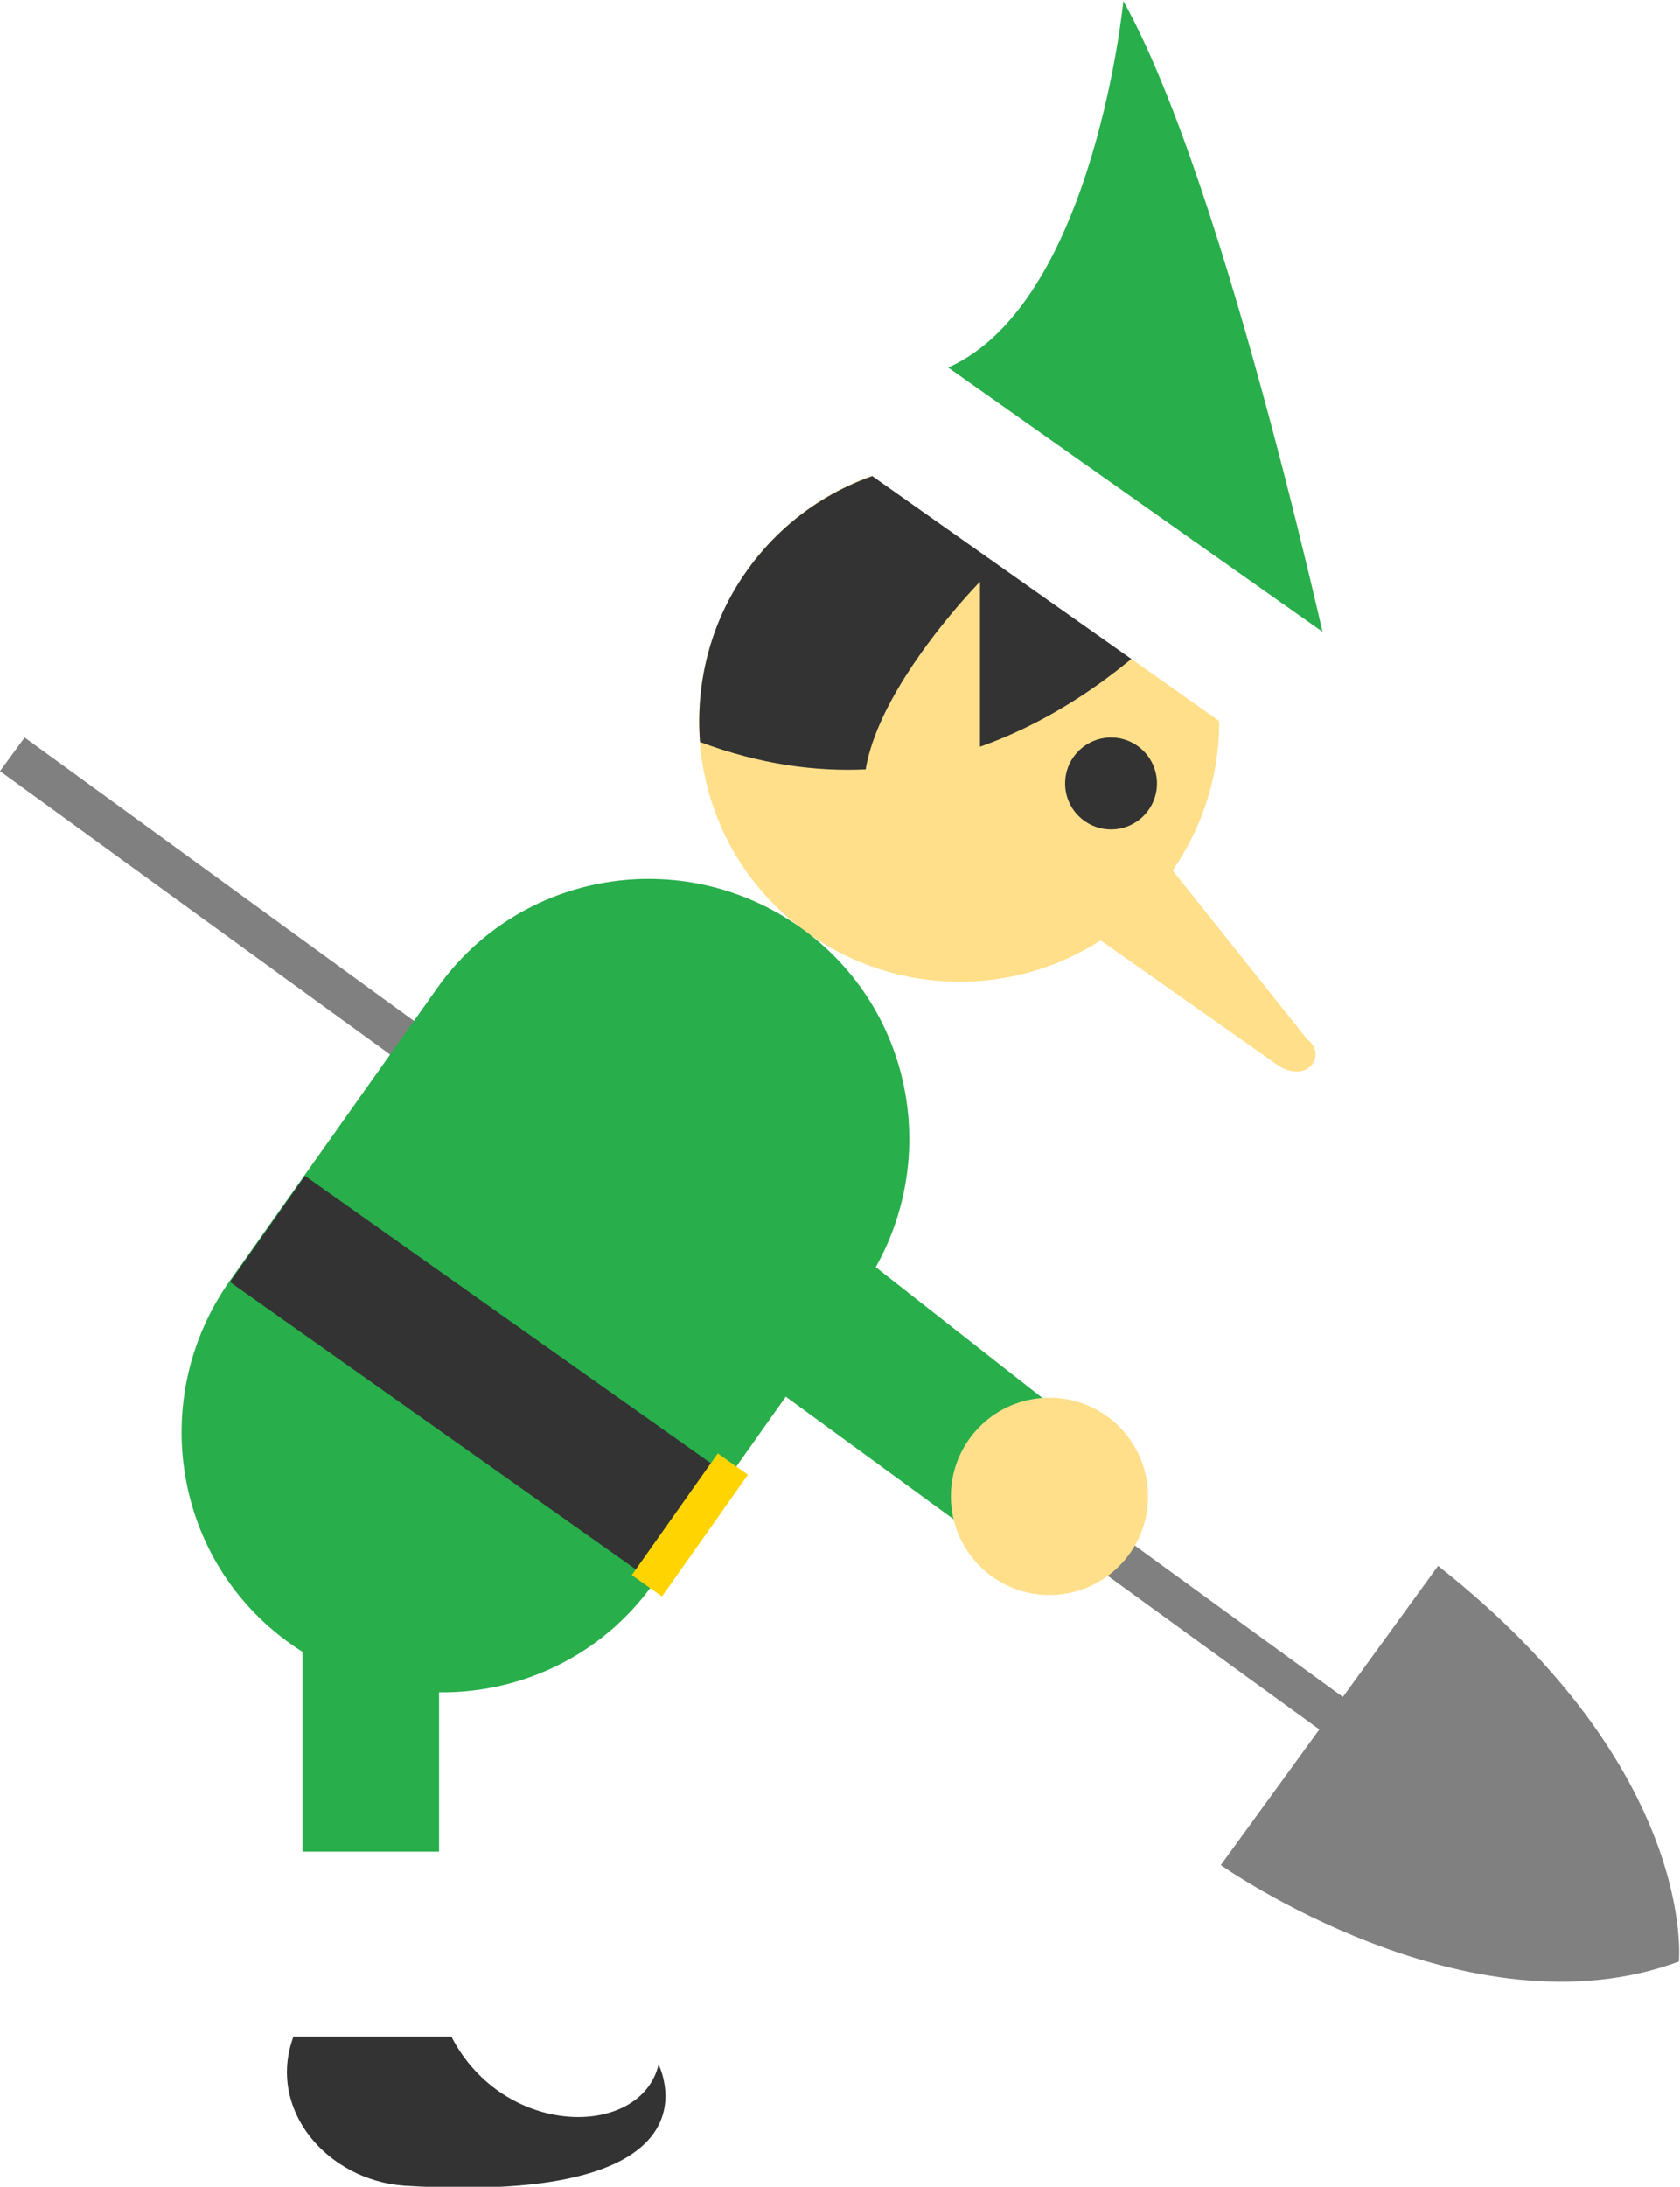 <svg xmlns="http://www.w3.org/2000/svg" viewBox="0 33.2 150 195.1" enable-background="new 0 33.2 150 195.1"><path fill="#808080" d="M109 199.6s22.1 15.6 40.9 8.6c0 0 1.7-17-21.5-35.3l-8.5 11.7L2.2 99 0 102l117.8 85.5-8.8 12.1z"/><path fill="#28AE4B" d="M119.3 95s-9.6-44.9-19-61.7c0 0-2.9 29.7-17.7 33.4L119.3 95z"/><path fill="#FFDF8A" d="M104.6 111c-7.4 10.5-21.9 12.9-32.4 5.5s-12.9-21.9-5.5-32.4 21.9-12.9 32.4-5.5c10.4 7.4 12.9 21.9 5.5 32.4z"/><path fill="#333" d="M106.3 87c-1.7-3.2-4.1-6.1-7.2-8.4-10.5-7.4-25-4.9-32.4 5.5-3.3 4.6-4.6 10.1-4.2 15.3 21.4 8 37.2-5.3 43.8-12.4z"/><path fill="#FFDF8A" d="M87.5 106.3V85.1s-19.3 19.6-5.2 25.5l5.2-4.3z"/><path fill="#fff" d="M116.8 99.4c-1 1.4-2.9 1.7-4.3.7L74.8 73.5c-1.4-1-1.7-2.9-.7-4.3l3.3-4.6c1-1.4 2.9-1.7 4.3-.7l37.7 26.6c1.4 1 1.7 2.9.7 4.3l-3.3 4.6z"/><circle fill="#333" cx="99.2" cy="103.1" r="4.1"/><path fill="#28AE4B" d="M58.4 174.4c-7.4 10.5-21.9 12.9-32.4 5.5s-12.9-21.9-5.5-32.4L39 121.4c7.4-10.5 21.9-12.9 32.4-5.5s12.9 21.9 5.5 32.4l-18.5 26.1z"/><path fill="#fff" d="M39.2 188.4v28.7H27v-28.7"/><path fill="#28AE4B" d="M29.8 172.8c8.1 0 9.4 4 9.4 8.2v17.4H27v-19.6l2.8-6z"/><path fill="#333" d="M26.2 214.9h14.1c4.7 9.1 16.9 9.1 18.5 2.5 0 0 6.5 12.6-22.7 10.8-6.9-.5-12.3-6.8-9.9-13.3zm32.21-40.526l-37.88-26.796 6.698-9.47 37.88 26.795z"/><path fill="#FFD400" d="M59.103 175.63l-2.694-1.906 7.68-10.86 2.69 1.907z"/><path fill="#FFDF8A" d="M102.5 108.1l14.2 17.8c1.9 1.4 0 4.2-2.8 2.2l-21.3-15 9.9-5z"/><path fill="#28AE4B" d="M94.7 159.2l-26.4-20.7-6.1 13.5 27 19.7z"/><circle fill="#FFDF8A" cx="93.7" cy="166.7" r="8.8"/></svg>